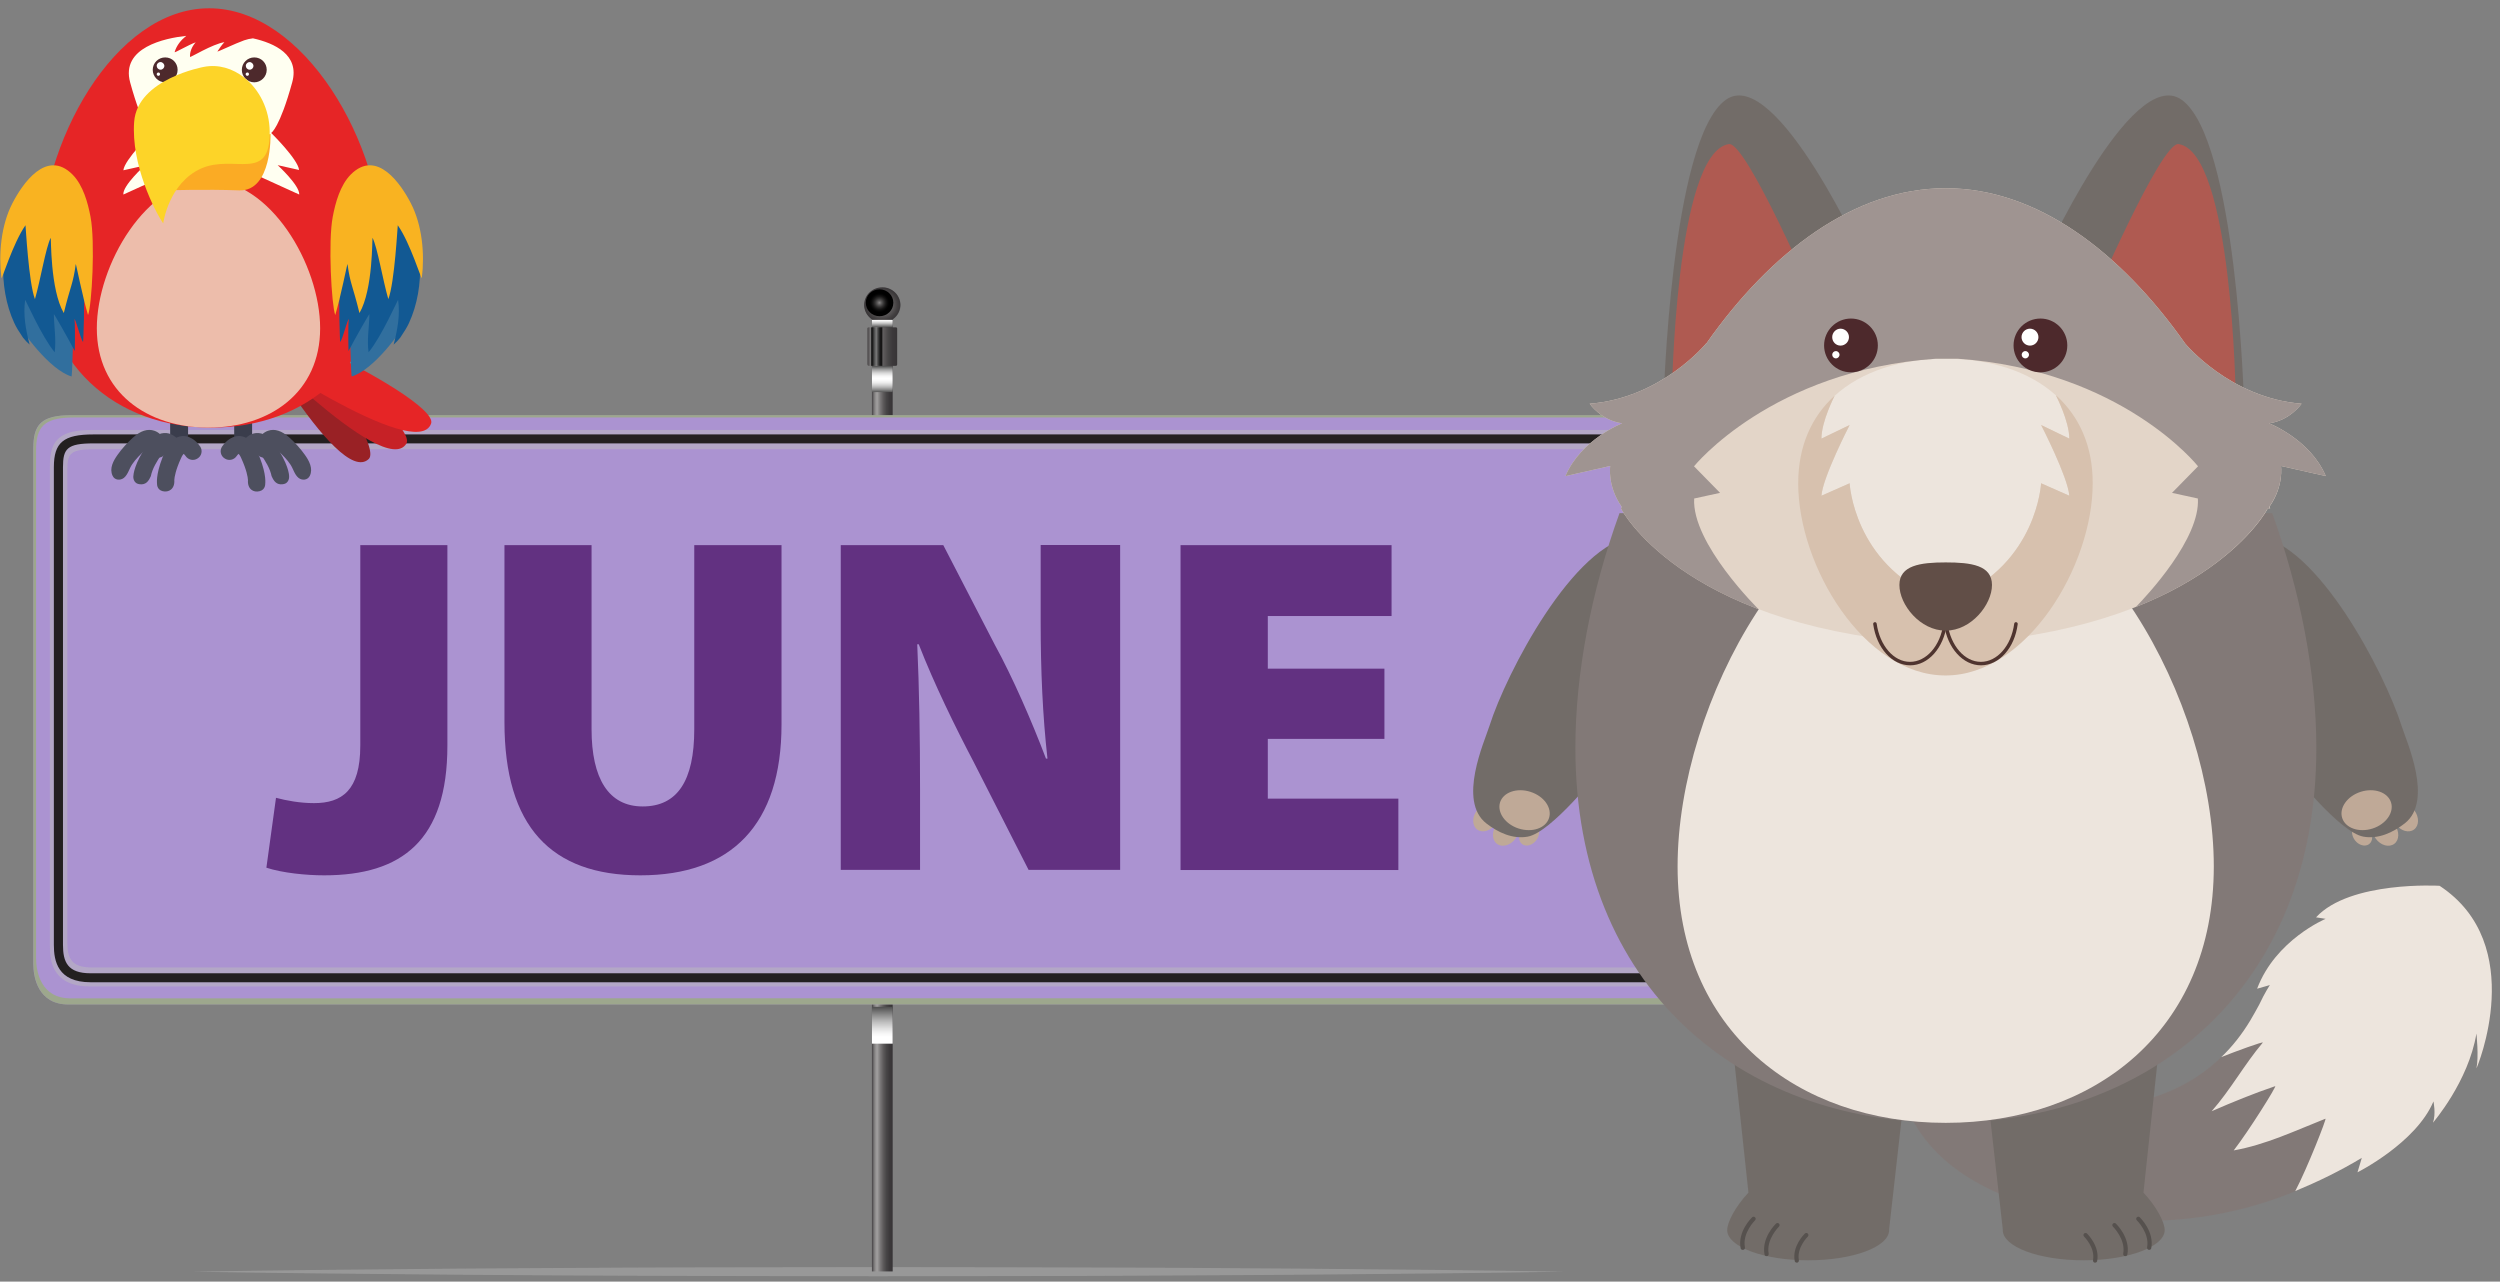 <svg width="277" height="142" viewBox="0 0 277 142" fill="none" xmlns="http://www.w3.org/2000/svg">
<rect x="0" y="0" width="277" height="142" fill="#808080" stroke="none"/>
<path d="M21.298 140.893C21.298 140.893 21.886 140.893 23.008 140.874C24.129 140.856 25.765 140.837 27.842 140.801C31.997 140.745 37.934 140.672 45.067 140.617C48.633 140.58 52.493 140.543 56.574 140.525C60.655 140.506 64.957 140.47 69.424 140.451C73.872 140.433 78.486 140.414 83.155 140.414C87.825 140.414 92.586 140.396 97.328 140.396C102.089 140.396 106.832 140.414 111.52 140.414C116.189 140.414 120.803 140.451 125.251 140.451C129.7 140.47 134.02 140.488 138.101 140.525C142.182 140.543 146.042 140.58 149.608 140.617C156.741 140.672 162.678 140.745 166.833 140.801C168.91 140.837 170.546 140.856 171.667 140.874C172.789 140.893 173.377 140.893 173.377 140.893C173.377 140.893 172.789 140.911 171.667 140.929C170.546 140.948 168.928 140.966 166.833 141.003C162.678 141.058 156.741 141.132 149.608 141.187C146.042 141.224 142.182 141.261 138.101 141.279C134.02 141.297 129.718 141.334 125.251 141.352C120.803 141.371 116.189 141.389 111.52 141.389C106.832 141.389 102.089 141.408 97.328 141.408C92.586 141.408 87.825 141.389 83.155 141.389C78.486 141.389 73.872 141.352 69.424 141.352C64.975 141.334 60.655 141.316 56.574 141.279C52.493 141.261 48.633 141.224 45.067 141.187C37.934 141.132 31.997 141.058 27.842 141.003C25.765 140.966 24.129 140.948 23.008 140.929C21.905 140.911 21.298 140.893 21.298 140.893Z" fill="#989898"/>
<path d="M98.909 35.24H96.611V140.874H98.909V35.24Z" fill="url(#paint0_linear_175_10789)"/>
<path d="M99.222 40.537C98.541 40.537 96.336 40.537 96.28 40.537C96.225 40.537 96.115 40.519 96.115 40.335C96.115 39.507 96.115 36.491 96.115 36.417C96.115 36.344 96.133 36.27 96.28 36.27C96.409 36.27 98.652 36.27 99.24 36.27C99.406 36.27 99.406 36.362 99.406 36.454C99.406 36.528 99.406 39.507 99.406 40.335C99.406 40.464 99.387 40.537 99.222 40.537Z" fill="url(#paint1_linear_175_10789)"/>
<path d="M99.755 33.787C99.755 34.872 98.854 35.736 97.751 35.736C96.648 35.736 95.747 34.853 95.747 33.787C95.747 32.701 96.648 31.837 97.751 31.837C98.872 31.837 99.755 32.72 99.755 33.787Z" fill="url(#paint2_radial_175_10789)"/>
<path opacity="0.3" d="M97.769 31.837C97.733 31.837 97.696 31.837 97.641 31.837C98.541 31.892 99.277 32.646 99.277 33.547C99.277 34.504 98.486 35.258 97.531 35.258C96.611 35.258 95.858 34.559 95.784 33.658C95.784 33.695 95.784 33.731 95.784 33.787C95.784 34.872 96.685 35.736 97.788 35.736C98.891 35.736 99.791 34.853 99.791 33.787C99.755 32.72 98.872 31.837 97.769 31.837Z" fill="url(#paint3_radial_175_10789)"/>
<path d="M98.983 33.547C98.983 34.375 98.302 35.037 97.457 35.037C96.611 35.037 95.931 34.375 95.931 33.547C95.931 32.72 96.611 32.058 97.457 32.058C98.302 32.058 98.983 32.72 98.983 33.547Z" fill="url(#paint4_radial_175_10789)"/>
<path d="M98.909 40.537H96.611V43.443H98.909V40.537Z" fill="url(#paint5_linear_175_10789)"/>
<path d="M98.909 111.555H96.611V115.638H98.909V111.555Z" fill="url(#paint6_linear_175_10789)"/>
<path d="M98.909 35.442H96.611V36.27H98.909V35.442Z" fill="url(#paint7_linear_175_10789)"/>
<path opacity="0.8" d="M97.769 36.27H96.519V40.537H97.769V36.27Z" fill="url(#paint8_linear_175_10789)"/>
<path d="M3.688 106.828C3.688 105.393 3.688 51.996 3.688 49.679C3.688 47.048 4.533 46 7.934 46C10.93 46 204.664 46 206.52 46C208.377 46 210.142 46.349 210.142 49.734C210.142 53.118 210.142 103.774 210.142 107.398C210.142 111.021 207.054 111.297 205.509 111.297C203.965 111.297 10.949 111.297 7.566 111.297C4.202 111.297 3.688 108.262 3.688 106.828Z" fill="#AB93D1"/>
<path opacity="0.5" d="M210.16 107.398C210.16 103.774 210.16 53.118 210.16 49.734C210.16 46.349 208.396 46 206.539 46C204.682 46 10.949 46 7.952 46C4.552 46 3.706 47.067 3.706 49.679C3.706 51.996 3.706 105.393 3.706 106.828C3.706 108.262 4.202 111.297 7.585 111.297C10.967 111.297 203.984 111.297 205.528 111.297C207.072 111.297 210.16 111.003 210.16 107.398ZM7.805 110.617C4.497 110.617 4 107.6 4 106.184C4 104.768 4 52.217 4 49.918C4 47.306 4.846 46.258 8.173 46.258C11.114 46.258 204.37 46.258 206.19 46.258C208.01 46.258 209.737 46.607 209.737 49.955C209.737 53.302 209.737 103.149 209.737 106.736C209.737 110.322 206.723 110.598 205.197 110.598C203.671 110.598 11.133 110.617 7.805 110.617Z" fill="#91BD4A"/>
<path opacity="0.5" d="M5.526 104.86V51.592C5.526 48.649 6.721 47.637 10.269 47.637H204.351C206.41 47.637 208.267 47.95 208.267 51.629V105.283C208.267 106.662 207.918 107.674 207.201 108.354C206.208 109.311 204.793 109.311 203.873 109.293H203.708H9.938C5.526 109.311 5.526 105.963 5.526 104.86ZM206.337 52.144C206.337 49.771 205.693 49.771 204.112 49.771H10.489C7.75 49.771 7.456 50.249 7.456 52.107V104.363C7.456 106.166 7.897 107.196 10.158 107.196H203.634C204.407 107.196 205.252 107.196 205.767 106.717C206.134 106.35 206.318 105.706 206.318 104.786V52.144H206.337Z" fill="#BCBCBC"/>
<path d="M5.967 104.694V51.776C5.967 49.017 7.033 48.134 10.361 48.134H204.241C205.84 48.134 207.807 48.134 207.807 51.812V105.117C207.807 106.423 207.495 107.343 206.851 107.968C205.951 108.833 204.682 108.833 203.763 108.833H203.598H10.03C6.39 108.833 5.967 106.478 5.967 104.694ZM206.796 51.812C206.796 49.127 205.84 49.127 204.241 49.127H10.361C7.419 49.127 6.978 49.716 6.978 51.776V104.694C6.978 106.589 7.493 107.839 10.03 107.839H203.763C204.554 107.839 205.528 107.839 206.134 107.269C206.576 106.846 206.796 106.129 206.796 105.117V51.812Z" fill="#232020"/>
<path d="M39.901 60.402H49.571V82.622C49.571 93.088 44.552 96.987 35.912 96.987C33.945 96.987 31.317 96.73 29.515 96.141L30.581 88.397C31.758 88.71 33.247 88.986 34.791 88.986C37.879 88.986 39.92 87.588 39.92 82.622V60.402H39.901Z" fill="#623181"/>
<path d="M65.545 60.402V80.801C65.545 86.245 67.42 89.354 71.207 89.354C75.049 89.354 76.924 86.521 76.924 80.801V60.402H86.593V80.267C86.593 91.377 81.041 96.987 70.949 96.987C61.078 96.987 55.894 91.598 55.894 80.01V60.402H65.545Z" fill="#623181"/>
<path d="M93.156 96.398V60.402H104.516L110.233 71.457C112.2 75.043 114.295 79.844 115.895 84.056H116.06C115.527 79.311 115.306 74.289 115.306 68.882V60.384H124.112V96.38H113.965L107.88 84.424C105.858 80.58 103.505 75.779 101.795 71.383H101.63C101.85 76.239 101.942 81.684 101.942 87.514V96.38H93.156V96.398Z" fill="#623181"/>
<path d="M153.395 81.868H140.472V88.489H154.939V96.399H130.803V60.402H154.185V68.256H140.472V74.087H153.395V81.868Z" fill="#623181"/>
<path d="M270.308 98.146C270.308 98.146 260.381 97.558 256.613 101.641L257.679 101.807C257.679 101.807 252.128 104.124 250.087 109.55L251.503 109.146C251.503 109.146 250.951 109.955 250.308 111.334C249.995 111.923 249.664 112.493 249.333 113.063C246.87 117.147 243.341 120.016 238.782 121.524C234.407 122.959 228.561 123.309 224.738 120.255C222.201 118.232 220.749 115.271 219.958 112.162C217.072 112.622 209.149 113.891 209.149 113.891C208.561 113.983 209.296 117.036 209.351 117.257C209.995 119.943 210.969 122.665 212.458 125.019C216.613 131.567 225.344 134.253 232.642 135.007C237.55 135.522 242.514 135.301 247.33 134.198C249.683 133.664 251.999 132.947 254.223 132.027C256.705 130.997 259.278 129.765 261.723 128.293L261.245 129.894C261.245 129.894 267.734 126.638 269.665 122.039C269.665 122.039 269.959 123.419 269.609 124.394C269.609 124.394 273.543 119.851 274.426 114.516C274.426 114.516 274.701 117.092 274.426 118.379C274.426 118.379 280.198 104.658 270.308 98.146Z" fill="#827977"/>
<path d="M270.308 98.146C270.308 98.146 260.381 97.558 256.613 101.641L257.679 101.807C257.679 101.807 252.128 104.124 250.087 109.55L251.503 109.146C251.503 109.146 250.951 109.955 250.308 111.334C249.995 111.923 249.664 112.493 249.333 113.063C248.414 114.59 247.348 115.951 246.117 117.128C247.569 116.54 250.896 115.326 250.712 115.528C248.672 117.938 247.146 120.752 245.05 123.125C247.367 122.113 249.701 121.157 252.091 120.347C252.311 120.274 249.205 125.258 247.495 127.466C251.043 126.84 254.315 125.277 257.661 123.952C257.826 123.879 255.639 129.452 254.315 131.972C256.76 130.96 259.278 129.746 261.687 128.293L261.209 129.894C261.209 129.894 267.698 126.638 269.628 122.039C269.628 122.039 269.922 123.419 269.573 124.394C269.573 124.394 273.507 119.851 274.389 114.516C274.389 114.516 274.665 117.092 274.389 118.379C274.426 118.379 280.198 104.658 270.308 98.146Z" fill="#EDE5DD"/>
<path d="M213.065 103.021H190.601L193.726 132.138C192.256 133.719 191.373 135.43 191.373 136.295C191.373 138.134 195.381 139.642 200.344 139.642C205.307 139.642 209.315 138.152 209.315 136.295C209.315 136.258 209.315 136.239 209.315 136.203L213.065 103.021Z" fill="#726C68"/>
<path d="M193.083 138.483C192.973 138.483 192.881 138.41 192.862 138.299C192.513 136.46 194.057 134.952 194.131 134.878C194.223 134.786 194.37 134.786 194.462 134.878C194.553 134.97 194.553 135.117 194.462 135.209C194.443 135.228 193.028 136.625 193.34 138.207C193.359 138.336 193.285 138.465 193.156 138.483C193.101 138.483 193.083 138.483 193.083 138.483Z" fill="#56514E"/>
<path d="M195.73 139.182C195.62 139.182 195.528 139.109 195.509 138.998C195.16 137.159 196.704 135.651 196.778 135.577C196.87 135.485 197.017 135.485 197.109 135.577C197.201 135.669 197.201 135.816 197.109 135.908C197.09 135.927 195.675 137.325 195.969 138.907C195.987 139.035 195.914 139.164 195.785 139.182C195.767 139.182 195.748 139.182 195.73 139.182Z" fill="#56514E"/>
<path d="M199.076 139.9C198.965 139.9 198.873 139.826 198.855 139.716C198.542 138.079 199.921 136.736 199.976 136.681C200.068 136.589 200.215 136.589 200.307 136.681C200.399 136.773 200.399 136.92 200.307 137.012C200.289 137.03 199.057 138.244 199.315 139.624C199.333 139.753 199.259 139.881 199.131 139.9C199.112 139.9 199.094 139.9 199.076 139.9Z" fill="#56514E"/>
<path d="M218.157 103.021H240.62L237.495 132.138C238.966 133.719 239.848 135.43 239.848 136.295C239.848 138.134 235.822 139.642 230.877 139.642C225.914 139.642 221.907 138.152 221.907 136.295C221.907 136.258 221.907 136.239 221.907 136.203L218.157 103.021Z" fill="#726C68"/>
<path d="M238.138 138.483C238.249 138.483 238.341 138.41 238.359 138.299C238.708 136.46 237.164 134.952 237.091 134.878C236.999 134.786 236.852 134.786 236.76 134.878C236.668 134.97 236.668 135.117 236.76 135.209C236.778 135.228 238.194 136.625 237.899 138.207C237.881 138.336 237.955 138.465 238.083 138.483C238.12 138.483 238.12 138.483 238.138 138.483Z" fill="#56514E"/>
<path d="M235.491 139.182C235.602 139.182 235.694 139.109 235.712 138.998C236.061 137.159 234.517 135.651 234.444 135.577C234.352 135.485 234.205 135.485 234.113 135.577C234.021 135.669 234.021 135.816 234.113 135.908C234.131 135.927 235.547 137.325 235.252 138.907C235.234 139.035 235.308 139.164 235.436 139.182C235.455 139.182 235.473 139.182 235.491 139.182Z" fill="#56514E"/>
<path d="M232.146 139.9C232.256 139.9 232.348 139.826 232.366 139.716C232.679 138.079 231.3 136.736 231.245 136.681C231.153 136.589 231.006 136.589 230.914 136.681C230.822 136.773 230.822 136.92 230.914 137.012C230.933 137.03 232.164 138.244 231.907 139.624C231.888 139.753 231.962 139.881 232.091 139.9C232.109 139.9 232.127 139.9 232.146 139.9Z" fill="#56514E"/>
<path d="M260.914 93.088C261.337 93.658 262.054 93.861 262.495 93.529C262.937 93.198 262.955 92.463 262.514 91.892C262.091 91.322 261.374 91.12 260.933 91.451C260.51 91.782 260.492 92.518 260.914 93.088Z" fill="#BFA997"/>
<path d="M265.455 91.341C266.006 92.076 266.907 92.334 267.477 91.911C268.047 91.488 268.065 90.531 267.514 89.796C266.962 89.06 266.062 88.802 265.492 89.225C264.922 89.648 264.903 90.605 265.455 91.341Z" fill="#BFA997"/>
<path d="M263.231 92.922C263.782 93.677 264.701 93.934 265.289 93.493C265.859 93.07 265.878 92.113 265.326 91.359C264.775 90.605 263.856 90.347 263.267 90.789C262.698 91.212 262.679 92.168 263.231 92.922Z" fill="#BFA997"/>
<path d="M250.069 59.428C256.778 60.182 264.26 74.639 266.08 80.378C266.65 82.181 269.646 88.729 266.448 91.23C265.124 92.26 263.506 92.996 261.87 92.702C259.26 92.242 254.021 85.657 252.863 84.167C250.565 81.243 248.378 78.208 246.245 75.154C245.418 73.959 244.591 72.781 243.782 71.567C239.058 64.504 245.381 58.894 250.069 59.428Z" fill="#726C68"/>
<path d="M259.517 90.642C259.885 91.764 261.392 92.279 262.881 91.801C264.37 91.322 265.29 90.016 264.922 88.894C264.554 87.772 263.047 87.257 261.558 87.736C260.069 88.214 259.15 89.52 259.517 90.642Z" fill="#BFA997"/>
<path d="M170.233 93.088C169.811 93.658 169.094 93.861 168.653 93.529C168.211 93.198 168.193 92.463 168.634 91.892C169.057 91.322 169.774 91.12 170.215 91.451C170.638 91.782 170.656 92.518 170.233 93.088Z" fill="#BFA997"/>
<path d="M165.693 91.341C165.141 92.076 164.241 92.334 163.671 91.911C163.101 91.488 163.083 90.531 163.634 89.796C164.186 89.06 165.086 88.802 165.675 89.225C166.226 89.648 166.244 90.605 165.693 91.341Z" fill="#BFA997"/>
<path d="M167.917 92.922C167.366 93.677 166.428 93.934 165.858 93.493C165.288 93.07 165.27 92.113 165.822 91.359C166.373 90.605 167.292 90.347 167.88 90.789C168.45 91.212 168.469 92.168 167.917 92.922Z" fill="#BFA997"/>
<path d="M181.061 59.428C174.351 60.182 166.869 74.639 165.05 80.378C164.48 82.181 161.483 88.729 164.682 91.23C166.005 92.26 167.623 92.996 169.259 92.702C171.869 92.242 177.108 85.657 178.267 84.167C180.564 81.243 182.752 78.208 184.884 75.154C185.711 73.959 186.539 72.781 187.348 71.567C192.09 64.504 185.767 58.894 181.061 59.428Z" fill="#726C68"/>
<path d="M171.63 90.642C171.263 91.764 169.774 92.279 168.266 91.801C166.777 91.322 165.858 90.016 166.208 88.894C166.575 87.772 168.083 87.257 169.572 87.736C171.079 88.214 171.998 89.52 171.63 90.642Z" fill="#BFA997"/>
<path d="M179.443 56.852C176.318 65.479 174.553 74.584 174.553 82.861C174.553 109.532 192.936 124.394 215.601 124.394C238.267 124.394 256.65 109.532 256.65 82.861C256.65 74.584 254.867 65.479 251.76 56.852H179.443Z" fill="#827977"/>
<path d="M245.289 95.994C245.289 114.241 231.98 124.412 215.583 124.412C199.168 124.412 185.877 114.241 185.877 95.994C185.877 77.748 199.186 53.579 215.583 53.579C231.98 53.579 245.289 77.748 245.289 95.994Z" fill="#EDE5DD"/>
<path d="M206.796 29.262C206.796 29.262 196.815 7.08 191.226 11.053C185.105 15.412 184.314 44.676 184.314 44.676C184.314 44.676 192.844 38.477 206.796 29.262Z" fill="#726C68"/>
<path d="M201.208 33.621C201.208 33.621 193.487 15.651 191.557 15.963C185.601 16.92 185.234 44.014 185.234 44.014C185.234 44.014 189.995 41.034 201.208 33.621Z" fill="#AF5A51"/>
<path d="M226.153 29.262C226.153 29.262 236.135 7.08 241.723 11.053C247.844 15.412 248.635 44.676 248.635 44.676C248.635 44.676 240.105 38.477 226.153 29.262Z" fill="#726C68"/>
<path d="M231.741 33.621C231.741 33.621 239.462 15.651 241.392 15.963C247.348 16.92 247.716 44.014 247.716 44.014C247.716 44.014 242.955 41.034 231.741 33.621Z" fill="#AF5A51"/>
<path d="M252.734 51.629L257.697 52.751C255.988 48.686 251.411 46.902 251.411 46.902C253.745 46.589 255.014 44.731 255.014 44.731C247.072 44.106 242.109 38.054 242.109 38.054C234.958 27.901 225.694 20.856 215.583 20.856C205.454 20.856 196.19 27.901 189.039 38.091V38.054C189.039 38.054 184.094 44.106 176.134 44.731C176.134 44.731 177.403 46.589 179.737 46.902C179.737 46.902 175.16 48.686 173.45 52.751L178.414 51.629C178.414 51.629 178.064 53.818 179.682 56.154C179.664 56.227 179.627 56.282 179.608 56.356C179.608 56.356 186.116 69.011 212.182 71.181H218.69C244.756 69.011 251.264 56.356 251.264 56.356H251.539C251.503 56.282 251.484 56.209 251.466 56.135C253.083 53.818 252.734 51.629 252.734 51.629Z" fill="#E3D5C8"/>
<path d="M204.94 47.104C204.94 47.104 201.962 52.88 201.815 54.94L204.94 53.56C204.94 53.56 205.381 62.389 214.443 66.215H216.649C225.712 62.389 226.153 53.56 226.153 53.56L229.278 54.94C229.131 52.88 226.153 47.104 226.153 47.104L229.278 48.612C229.278 46.681 227.808 43.848 227.808 43.848C227.808 43.848 227.826 43.848 227.863 43.867C224.866 41.126 220.473 39.747 215.565 39.747C210.675 39.747 206.282 41.126 203.285 43.848C203.285 43.848 201.815 46.681 201.815 48.612L204.94 47.104Z" fill="#EDE5DD"/>
<path d="M227.863 43.849C227.826 43.83 227.808 43.83 227.808 43.83C227.808 43.83 229.278 46.663 229.278 48.594L226.153 47.086C226.153 47.086 229.131 52.861 229.278 54.921L226.153 53.542C226.153 53.542 225.712 62.371 216.649 66.197H214.443C205.381 62.371 204.94 53.542 204.94 53.542L201.815 54.921C201.962 52.861 204.94 47.086 204.94 47.086L201.815 48.594C201.815 46.663 203.285 43.849 203.285 43.83C200.767 46.129 199.241 49.367 199.241 53.56C199.241 62.739 206.539 74.842 215.565 74.842C224.572 74.842 231.87 62.739 231.87 53.56C231.888 49.385 230.363 46.148 227.863 43.849Z" fill="#D7C1AE"/>
<path d="M211.649 73.719C209.646 73.719 207.918 71.806 207.55 69.158C207.532 69.047 207.605 68.955 207.715 68.937C207.826 68.918 207.918 68.992 207.936 69.102C208.285 71.549 209.829 73.333 211.631 73.333C213.432 73.333 214.995 71.567 215.326 69.102C215.344 68.992 215.436 68.918 215.546 68.937C215.657 68.955 215.73 69.047 215.712 69.158C215.363 71.788 213.653 73.719 211.649 73.719Z" fill="#4F342F"/>
<path d="M219.499 73.719C217.495 73.719 215.767 71.806 215.399 69.158C215.381 69.047 215.454 68.955 215.565 68.937C215.675 68.918 215.767 68.992 215.785 69.102C216.135 71.549 217.679 73.333 219.48 73.333C221.282 73.333 222.844 71.567 223.175 69.102C223.193 68.992 223.285 68.918 223.396 68.937C223.506 68.955 223.58 69.047 223.561 69.158C223.23 71.788 221.502 73.719 219.499 73.719Z" fill="#4F342F"/>
<path d="M220.712 64.817C220.712 62.628 218.414 62.315 215.583 62.315C212.752 62.315 210.454 62.647 210.454 64.817C210.454 67.006 212.752 69.875 215.583 69.875C218.414 69.875 220.712 66.987 220.712 64.817Z" fill="#614E47"/>
<path d="M252.734 51.629L257.697 52.751C255.988 48.686 251.411 46.902 251.411 46.902C253.745 46.589 255.014 44.731 255.014 44.731C247.072 44.106 242.109 38.054 242.109 38.054C234.958 27.901 225.694 20.856 215.583 20.856C205.454 20.856 196.19 27.901 189.039 38.091V38.054C189.039 38.054 184.094 44.106 176.134 44.731C176.134 44.731 177.403 46.589 179.737 46.902C179.737 46.902 175.16 48.686 173.45 52.751L178.414 51.629C178.414 51.629 178.064 53.818 179.682 56.154C179.664 56.227 179.627 56.282 179.608 56.356C179.608 56.356 183.028 63.015 194.848 67.503C194.848 67.503 187.421 60.2 187.715 55.234L190.583 54.609L187.697 51.666C187.697 51.666 196.281 41.016 214.48 39.747H216.925C235.124 41.016 243.543 51.666 243.543 51.666L240.657 54.609L243.525 55.234C243.8 59.667 237.936 65.939 236.649 67.263C247.936 62.776 251.227 56.374 251.227 56.374H251.503C251.466 56.301 251.447 56.227 251.429 56.154C253.083 53.818 252.734 51.629 252.734 51.629Z" fill="#9F9491"/>
<path d="M208.065 38.275C208.065 39.931 206.723 41.255 205.087 41.255C203.432 41.255 202.109 39.912 202.109 38.275C202.109 36.62 203.451 35.295 205.087 35.295C206.723 35.295 208.065 36.62 208.065 38.275Z" fill="#4D292C"/>
<path d="M204.866 37.355C204.866 37.871 204.443 38.294 203.929 38.294C203.414 38.294 203.009 37.871 203.009 37.355C203.009 36.84 203.432 36.417 203.929 36.417C204.443 36.417 204.866 36.84 204.866 37.355Z" fill="white"/>
<path d="M203.818 39.305C203.818 39.526 203.634 39.71 203.414 39.71C203.193 39.71 203.009 39.526 203.009 39.305C203.009 39.084 203.193 38.9 203.414 38.9C203.634 38.9 203.818 39.084 203.818 39.305Z" fill="white"/>
<path d="M229.057 38.275C229.057 39.931 227.716 41.255 226.08 41.255C224.425 41.255 223.102 39.912 223.102 38.275C223.102 36.62 224.443 35.295 226.08 35.295C227.716 35.295 229.057 36.62 229.057 38.275Z" fill="#4D292C"/>
<path d="M225.859 37.355C225.859 37.871 225.436 38.294 224.921 38.294C224.407 38.294 223.984 37.871 223.984 37.355C223.984 36.84 224.407 36.417 224.921 36.417C225.436 36.417 225.859 36.84 225.859 37.355Z" fill="white"/>
<path d="M224.811 39.305C224.811 39.526 224.627 39.71 224.407 39.71C224.186 39.71 224.002 39.526 224.002 39.305C224.002 39.084 224.186 38.9 224.407 38.9C224.627 38.9 224.811 39.084 224.811 39.305Z" fill="white"/>
<path d="M20.839 49.09V43.572C20.839 43.02 20.397 42.579 19.846 42.579C19.294 42.579 18.853 43.02 18.853 43.572V48.759C19.129 49.587 20.103 49.477 20.839 49.09Z" fill="#3A3D4C"/>
<path d="M18.486 49.569C18.449 49.329 18.173 48.097 17.107 47.729C16.372 47.472 15.563 47.729 14.736 48.483C14.092 49.072 13.522 49.697 13.026 50.396C12.566 51.04 12.088 51.904 12.475 52.714C12.695 53.211 13.32 53.266 13.725 52.953C14.184 52.585 14.313 51.923 14.644 51.445C15.03 50.874 15.526 50.378 16.041 49.918C16.261 49.734 16.39 49.642 16.482 49.605C16.519 49.679 16.574 49.826 16.592 49.918C16.684 50.433 17.18 50.782 17.714 50.691C18.21 50.599 18.559 50.102 18.486 49.569Z" fill="#4D4F5E"/>
<path d="M20.214 49.477C20.122 49.256 19.57 48.097 18.449 47.987C17.677 47.913 16.96 48.336 16.317 49.274C14.864 51.389 14.791 52.567 14.772 52.769C14.772 52.769 14.699 53.56 15.471 53.652C16.133 53.744 16.464 53.339 16.703 52.769C16.703 52.769 16.703 52.787 16.703 52.806C16.868 51.923 17.401 51.077 17.897 50.359C18.063 50.12 18.173 50.01 18.247 49.955C18.32 50.028 18.394 50.139 18.43 50.231C18.633 50.709 19.203 50.948 19.699 50.727C20.177 50.525 20.416 49.973 20.214 49.477Z" fill="#4D4F5E"/>
<path d="M22.181 49.477C22.052 49.274 21.317 48.244 20.195 48.318C19.423 48.373 18.78 48.925 18.32 49.955C17.328 52.125 17.364 53.302 17.401 53.615C17.401 53.615 17.364 54.259 18.026 54.424C18.688 54.59 19.386 54.185 19.313 53.192C19.331 52.861 19.46 52.07 20.067 50.746C20.177 50.488 20.287 50.359 20.342 50.286C20.416 50.341 20.508 50.433 20.563 50.525C20.857 50.966 21.445 51.095 21.886 50.801C22.346 50.525 22.475 49.918 22.181 49.477Z" fill="#4D4F5E"/>
<path d="M25.949 49.09V43.572C25.949 43.02 26.39 42.579 26.942 42.579C27.493 42.579 27.934 43.02 27.934 43.572V48.759C27.659 49.587 26.703 49.477 25.949 49.09Z" fill="#3A3D4C"/>
<path d="M28.32 49.569C28.357 49.329 28.633 48.097 29.699 47.729C30.434 47.472 31.225 47.729 32.07 48.483C32.714 49.072 33.283 49.697 33.78 50.396C34.239 51.04 34.717 51.904 34.331 52.714C34.092 53.211 33.486 53.266 33.081 52.953C32.622 52.585 32.493 51.923 32.162 51.445C31.776 50.874 31.28 50.378 30.765 49.918C30.563 49.734 30.416 49.642 30.324 49.605C30.287 49.679 30.232 49.826 30.214 49.918C30.122 50.433 29.625 50.782 29.092 50.691C28.578 50.599 28.228 50.102 28.32 49.569Z" fill="#4D4F5E"/>
<path d="M26.592 49.477C26.684 49.256 27.236 48.097 28.357 47.987C29.129 47.913 29.846 48.336 30.489 49.274C31.942 51.389 32.034 52.567 32.034 52.769C32.034 52.769 32.107 53.56 31.335 53.652C30.673 53.744 30.342 53.339 30.103 52.769C30.103 52.769 30.103 52.787 30.103 52.806C29.938 51.923 29.405 51.077 28.909 50.359C28.743 50.12 28.633 50.01 28.559 49.955C28.504 50.028 28.412 50.139 28.375 50.231C28.155 50.709 27.603 50.948 27.107 50.727C26.611 50.525 26.372 49.973 26.592 49.477Z" fill="#4D4F5E"/>
<path d="M24.607 49.477C24.736 49.274 25.471 48.244 26.592 48.318C27.364 48.373 28.008 48.925 28.467 49.955C29.46 52.125 29.423 53.302 29.387 53.615C29.387 53.615 29.423 54.259 28.762 54.424C28.081 54.608 27.401 54.185 27.475 53.192C27.456 52.861 27.328 52.07 26.721 50.746C26.611 50.488 26.5 50.359 26.445 50.286C26.372 50.341 26.28 50.433 26.225 50.525C25.931 50.966 25.342 51.095 24.901 50.801C24.442 50.525 24.313 49.918 24.607 49.477Z" fill="#4D4F5E"/>
<path d="M26.096 33.346C26.096 33.346 37.401 54.167 40.857 50.856C43.118 48.686 23.063 22.567 26.096 33.346Z" fill="#992125"/>
<path d="M26.169 36.16C26.169 36.16 42.585 53.248 45.03 49.146C46.629 46.442 20.397 26.558 26.169 36.16Z" fill="#C62126"/>
<path d="M26.666 38.036C26.666 38.036 46.206 51.445 47.769 46.92C48.798 43.94 19.074 29.796 26.666 38.036Z" fill="#E62526"/>
<path d="M42.401 28.158C42.401 40.501 33.89 47.38 23.412 47.38C12.916 47.38 4.423 40.501 4.423 28.158C4.423 15.816 12.695 0.917 23.173 0.917C33.651 0.917 42.401 15.816 42.401 28.158Z" fill="#E62526"/>
<path d="M35.471 36.381C35.471 43.444 29.938 47.38 23.1 47.38C16.261 47.38 10.728 43.444 10.728 36.381C10.728 29.317 16.261 19.955 23.1 19.955C29.919 19.955 35.471 29.317 35.471 36.381Z" fill="#EDBDAB"/>
<path d="M9.736 23.946C9.478 22.548 9 20.819 7.971 19.789C5.379 17.196 3.007 20.764 2.052 22.585C0.195 26.135 -0.154 31.267 1.666 35.203C2.382 36.767 5.526 40.997 7.934 41.715C7.989 41.733 8.21 35.663 8.044 34.743C8.247 34.964 8.633 36.528 9.019 36.564C9.092 36.564 9.147 32.334 9.019 32.003C9.166 32.15 9.405 33.75 9.423 33.732C9.827 33.309 10.232 26.54 9.736 23.946Z" fill="#316F9E"/>
<path d="M9.975 24.112C9.699 22.677 9.221 20.875 8.136 19.79C5.452 17.086 2.971 20.801 1.997 22.696C0.066 26.393 -0.301 31.727 1.592 35.81C1.776 36.215 2.107 36.767 2.548 37.41C2.769 37.686 3.008 37.944 3.283 38.183C2.861 36.564 2.548 34.909 2.787 33.235C2.805 33.143 4.625 37.319 6.059 39.029C6.243 37.631 5.986 36.215 5.967 34.817C5.967 34.707 7.566 37.521 8.283 38.9C8.32 37.337 8.32 35.755 8.247 35.332C8.467 35.553 8.872 37.41 9.202 37.907C9.239 37.962 9.405 32.849 9.258 32.499C9.423 32.647 9.662 34.32 9.68 34.284C10.066 33.842 10.489 26.816 9.975 24.112Z" fill="#125993"/>
<path d="M10.03 24.02C9.736 22.456 9.202 20.525 8.044 19.348C5.14 16.423 2.456 20.433 1.39 22.493C0.121 24.921 -0.173 28.103 0.158 30.789C0.195 31.083 1.427 26.945 2.824 24.958C2.842 24.921 3.173 31.341 3.872 33.143C4.497 30.991 5.066 27.441 5.618 26.356C5.673 26.246 5.544 32.076 7.07 34.688C7.824 31.598 8.1 31.469 8.394 29.262C8.412 29.133 9.147 32.904 9.754 34.909C10.177 33.842 10.563 26.797 10.03 24.02Z" fill="#F9B321"/>
<path d="M37.162 23.946C37.438 22.548 37.898 20.819 38.927 19.789C41.519 17.196 43.89 20.764 44.846 22.585C46.703 26.135 47.052 31.267 45.232 35.203C44.515 36.767 41.372 40.997 38.964 41.715C38.909 41.733 38.688 35.663 38.853 34.743C38.651 34.964 38.265 36.528 37.879 36.564C37.806 36.564 37.751 32.334 37.879 32.003C37.732 32.15 37.493 33.75 37.475 33.732C37.07 33.309 36.666 26.54 37.162 23.946Z" fill="#316F9E"/>
<path d="M36.923 24.112C37.199 22.677 37.695 20.875 38.762 19.79C41.446 17.086 43.927 20.801 44.901 22.696C46.832 26.393 47.199 31.727 45.306 35.81C45.122 36.215 44.791 36.767 44.35 37.41C44.129 37.686 43.89 37.944 43.615 38.183C44.037 36.564 44.35 34.909 44.111 33.235C44.093 33.143 42.273 37.319 40.839 39.029C40.637 37.631 40.912 36.215 40.931 34.817C40.931 34.707 39.331 37.521 38.614 38.9C38.578 37.337 38.578 35.755 38.651 35.332C38.431 35.553 38.026 37.41 37.695 37.907C37.659 37.962 37.512 32.849 37.64 32.499C37.475 32.647 37.236 34.32 37.218 34.284C36.831 33.842 36.409 26.816 36.923 24.112Z" fill="#125993"/>
<path d="M36.868 24.02C37.162 22.456 37.695 20.525 38.853 19.348C41.758 16.423 44.442 20.433 45.508 22.493C46.776 24.921 47.071 28.103 46.74 30.789C46.703 31.083 45.471 26.945 44.074 24.958C44.056 24.921 43.725 31.341 43.026 33.143C42.401 30.991 41.831 27.441 41.28 26.356C41.225 26.246 41.353 32.076 39.828 34.688C39.074 31.598 38.798 31.469 38.504 29.262C38.486 29.133 37.751 32.904 37.144 34.909C36.739 33.842 36.335 26.797 36.868 24.02Z" fill="#F9B321"/>
<path d="M30.765 18.299L33.136 18.833C33.026 17.655 30.048 14.731 30.048 14.731C30.048 14.731 30.986 14.197 32.383 9.103C33.21 6.068 30.416 4.78 28.026 4.247C27.695 4.283 27.383 4.357 27.052 4.467C26.059 4.817 24.019 5.81 24.092 5.7C24.331 5.332 24.57 4.982 24.864 4.67C23.522 4.89 21.078 6.399 21.059 6.307C21.004 5.755 21.28 5.13 21.684 4.688C20.894 4.964 19.313 5.902 19.349 5.773C19.57 5.019 20.048 4.449 20.636 3.971C18.265 4.228 13.357 5.258 14.423 9.139C15.82 14.216 16.758 14.768 16.758 14.768C16.758 14.768 13.78 17.711 13.669 18.869L16.041 18.336C16.041 18.336 13.559 20.58 13.669 21.555L19.57 18.869L22.217 19.513L22.107 20.12L23.412 19.808L24.717 20.12L24.607 19.513L27.254 18.869L33.155 21.555C33.228 20.562 30.765 18.299 30.765 18.299Z" fill="#FFFFF1"/>
<path d="M19.68 7.741C19.68 8.495 19.055 9.121 18.302 9.121C17.548 9.121 16.923 8.495 16.923 7.741C16.923 6.969 17.548 6.362 18.302 6.362C19.074 6.362 19.68 6.969 19.68 7.741Z" fill="#4D292C"/>
<path d="M18.21 7.3C18.21 7.539 18.008 7.723 17.787 7.723C17.548 7.723 17.364 7.521 17.364 7.3C17.364 7.061 17.548 6.877 17.787 6.877C18.008 6.877 18.21 7.079 18.21 7.3Z" fill="white"/>
<path d="M17.732 8.219C17.732 8.33 17.64 8.403 17.548 8.403C17.438 8.403 17.364 8.311 17.364 8.219C17.364 8.109 17.456 8.036 17.548 8.036C17.64 8.017 17.732 8.109 17.732 8.219Z" fill="white"/>
<path d="M29.552 7.741C29.552 8.495 28.927 9.121 28.173 9.121C27.401 9.121 26.795 8.495 26.795 7.741C26.795 6.969 27.42 6.362 28.173 6.362C28.945 6.362 29.552 6.969 29.552 7.741Z" fill="#4D292C"/>
<path d="M28.081 7.3C28.081 7.539 27.898 7.723 27.659 7.723C27.419 7.723 27.236 7.521 27.236 7.3C27.236 7.061 27.438 6.877 27.659 6.877C27.879 6.877 28.081 7.079 28.081 7.3Z" fill="white"/>
<path d="M27.585 8.219C27.585 8.33 27.493 8.403 27.401 8.403C27.291 8.403 27.217 8.311 27.217 8.219C27.217 8.109 27.309 8.036 27.401 8.036C27.512 8.017 27.585 8.109 27.585 8.219Z" fill="white"/>
<path d="M28.835 15.136L29.975 14.841C29.975 14.841 30.177 21.224 26.5 21.095C22.824 20.948 18.302 21.095 18.302 21.095C18.302 21.095 22.162 12.69 28.835 15.136Z" fill="#FBAB24"/>
<path d="M27.07 8.606C25.784 7.576 24.184 7.098 22.585 7.411C22.585 7.411 15.214 8.735 14.864 13.499C14.515 18.263 17.162 23.413 18.081 24.756C18.081 24.756 18.669 20.286 22.291 18.668C25.931 17.049 29.938 20.286 29.883 14.602C29.864 12.101 28.725 9.912 27.07 8.606Z" fill="#FDD428"/>
<defs>
<linearGradient id="paint0_linear_175_10789" x1="96.574" y1="88.07" x2="98.9" y2="88.07" gradientUnits="userSpaceOnUse">
<stop stop-color="#383537"/>
<stop offset="0.045" stop-color="#545152"/>
<stop offset="0.108" stop-color="#747273"/>
<stop offset="0.169" stop-color="#8C8A8A"/>
<stop offset="0.225" stop-color="#9A9898"/>
<stop offset="0.273" stop-color="#9F9D9D"/>
<stop offset="0.297" stop-color="#989696"/>
<stop offset="0.433" stop-color="#767374"/>
<stop offset="0.572" stop-color="#5B5859"/>
<stop offset="0.712" stop-color="#474546"/>
<stop offset="0.854" stop-color="#3C393B"/>
<stop offset="1" stop-color="#383537"/>
</linearGradient>
<linearGradient id="paint1_linear_175_10789" x1="96.062" y1="38.406" x2="99.388" y2="38.406" gradientUnits="userSpaceOnUse">
<stop stop-color="#383537"/>
<stop offset="0.045" stop-color="#545152"/>
<stop offset="0.108" stop-color="#747273"/>
<stop offset="0.169" stop-color="#8C8A8A"/>
<stop offset="0.225" stop-color="#9A9898"/>
<stop offset="0.273" stop-color="#9F9D9D"/>
<stop offset="0.297" stop-color="#989696"/>
<stop offset="0.433" stop-color="#767374"/>
<stop offset="0.572" stop-color="#5B5859"/>
<stop offset="0.712" stop-color="#474546"/>
<stop offset="0.854" stop-color="#3C393B"/>
<stop offset="1" stop-color="#383537"/>
</linearGradient>
<radialGradient id="paint2_radial_175_10789" cx="0" cy="0" r="1" gradientUnits="userSpaceOnUse" gradientTransform="translate(97.765 33.794) scale(1.998 1.955)">
<stop stop-color="#9F9D9D"/>
<stop offset="0.142" stop-color="#8C8A8B"/>
<stop offset="0.53" stop-color="#5F5C5D"/>
<stop offset="0.828" stop-color="#434041"/>
<stop offset="1" stop-color="#383537"/>
</radialGradient>
<radialGradient id="paint3_radial_175_10789" cx="0" cy="0" r="1" gradientUnits="userSpaceOnUse" gradientTransform="translate(97.765 33.794) scale(1.998 1.955)">
<stop stop-color="#9F9D9D"/>
<stop offset="0.142" stop-color="#8C8A8B"/>
<stop offset="0.53" stop-color="#5F5C5D"/>
<stop offset="0.828" stop-color="#434041"/>
<stop offset="1" stop-color="#383537"/>
</radialGradient>
<radialGradient id="paint4_radial_175_10789" cx="0" cy="0" r="1" gradientUnits="userSpaceOnUse" gradientTransform="translate(97.442 33.544) scale(1.487 1.454)">
<stop stop-color="#878585"/>
<stop offset="0.012" stop-color="#838282"/>
<stop offset="0.182" stop-color="#555353"/>
<stop offset="0.345" stop-color="#302F2F"/>
<stop offset="0.495" stop-color="#161515"/>
<stop offset="0.63" stop-color="#060606"/>
<stop offset="0.735"/>
</radialGradient>
<linearGradient id="paint5_linear_175_10789" x1="97.765" y1="40.567" x2="97.765" y2="43.473" gradientUnits="userSpaceOnUse">
<stop stop-color="#505050"/>
<stop offset="0.028" stop-color="#626262"/>
<stop offset="0.107" stop-color="#929292"/>
<stop offset="0.186" stop-color="#B9B9B9"/>
<stop offset="0.264" stop-color="#D8D8D8"/>
<stop offset="0.339" stop-color="#EDEDED"/>
<stop offset="0.412" stop-color="#FBFBFB"/>
<stop offset="0.479" stop-color="white"/>
<stop offset="0.55" stop-color="#FAFAFA"/>
<stop offset="0.629" stop-color="#EDEDED"/>
<stop offset="0.713" stop-color="#D6D6D6"/>
<stop offset="0.799" stop-color="#B7B7B7"/>
<stop offset="0.887" stop-color="#8F8F8F"/>
<stop offset="0.976" stop-color="#5E5E5E"/>
<stop offset="1" stop-color="#505050"/>
</linearGradient>
<linearGradient id="paint6_linear_175_10789" x1="97.772" y1="111.587" x2="97.772" y2="114.91" gradientUnits="userSpaceOnUse">
<stop stop-color="#505050"/>
<stop offset="0.259" stop-color="#8C8C8C"/>
<stop offset="0.502" stop-color="#BEBEBE"/>
<stop offset="0.715" stop-color="#E1E1E1"/>
<stop offset="0.888" stop-color="#F7F7F7"/>
<stop offset="1" stop-color="white"/>
</linearGradient>
<linearGradient id="paint7_linear_175_10789" x1="97.764" y1="36.26" x2="97.764" y2="35.437" gradientUnits="userSpaceOnUse">
<stop stop-color="#505050"/>
<stop offset="0.259" stop-color="#8C8C8C"/>
<stop offset="0.502" stop-color="#BEBEBE"/>
<stop offset="0.715" stop-color="#E1E1E1"/>
<stop offset="0.888" stop-color="#F7F7F7"/>
<stop offset="1" stop-color="white"/>
</linearGradient>
<linearGradient id="paint8_linear_175_10789" x1="96.553" y1="38.405" x2="97.735" y2="38.405" gradientUnits="userSpaceOnUse">
<stop offset="0.115"/>
<stop offset="0.208" stop-color="#242424"/>
<stop offset="0.329" stop-color="#4C4C4C"/>
<stop offset="0.424" stop-color="#656565"/>
<stop offset="0.483" stop-color="#6E6E6E"/>
<stop offset="0.489" stop-color="#6B6B6B"/>
<stop offset="0.608" stop-color="#3D3D3D"/>
<stop offset="0.713" stop-color="#1C1C1C"/>
<stop offset="0.8" stop-color="#070707"/>
<stop offset="0.859"/>
</linearGradient>
</defs>
</svg>
